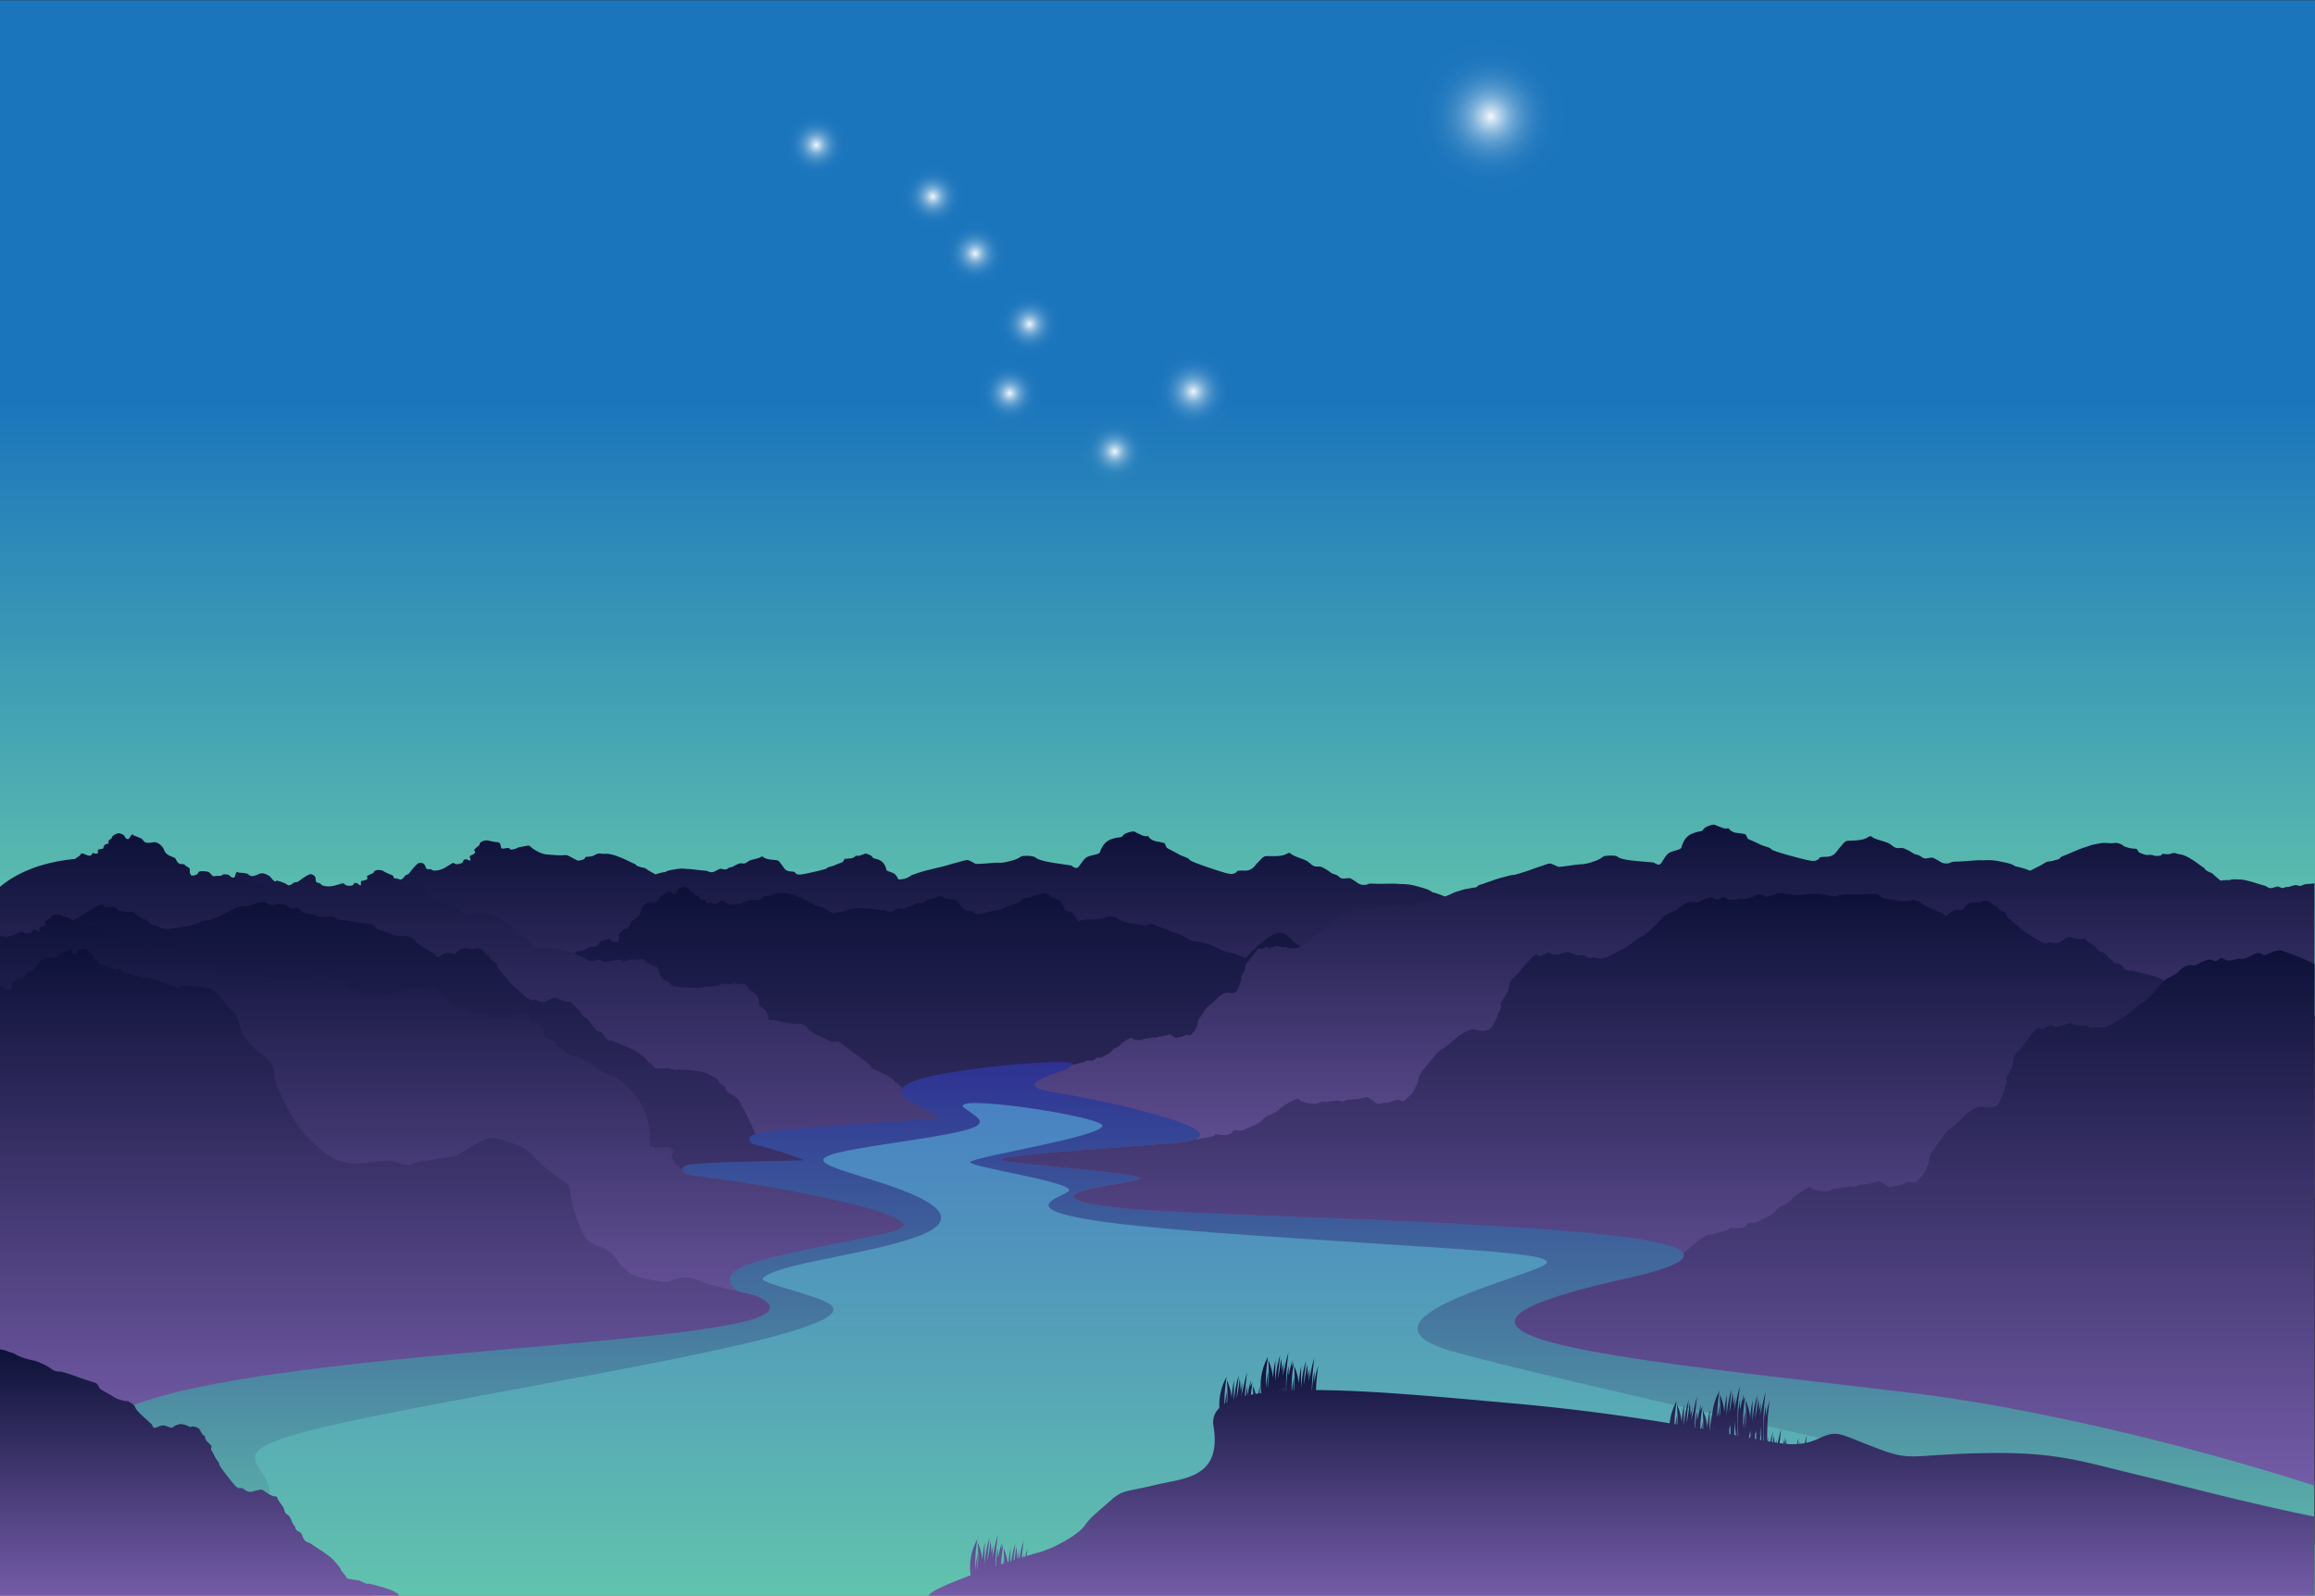<svg xmlns="http://www.w3.org/2000/svg" xmlns:xlink="http://www.w3.org/1999/xlink" viewBox="0 0 1920 1323.69"><rect x="0" y="0" width="1920" height="1323.69" fill="#333333" stroke="none"/><defs><style>.cls-1{fill:url(#linear-gradient);}.cls-10,.cls-11,.cls-12,.cls-13,.cls-14,.cls-2,.cls-3,.cls-4,.cls-5,.cls-6,.cls-7,.cls-8,.cls-9{fill-rule:evenodd;}.cls-2{fill:url(#New_Gradient_Swatch_copy_2);}.cls-3{fill:url(#New_Gradient_Swatch_copy_2-2);}.cls-4{fill:url(#New_Gradient_Swatch_copy_2-3);}.cls-5{fill:url(#New_Gradient_Swatch_copy_2-4);}.cls-6{fill:url(#New_Gradient_Swatch_copy_2-5);}.cls-7{fill:url(#linear-gradient-2);}.cls-8{fill:url(#New_Gradient_Swatch_4);}.cls-9{fill:url(#New_Gradient_Swatch_copy_2-6);}.cls-10{fill:url(#New_Gradient_Swatch_copy_2-7);}.cls-11{fill:url(#New_Gradient_Swatch_copy_2-8);}.cls-12{fill:url(#New_Gradient_Swatch_copy_2-9);}.cls-13{fill:url(#New_Gradient_Swatch_copy_2-10);}.cls-14{fill:url(#New_Gradient_Swatch_copy_2-11);}.cls-15{fill:url(#New_Gradient_Swatch_2);}.cls-16{fill:url(#New_Gradient_Swatch_2-2);}.cls-17{fill:url(#New_Gradient_Swatch_2-3);}.cls-18{fill:url(#New_Gradient_Swatch_2-4);}.cls-19{fill:url(#New_Gradient_Swatch_2-5);}.cls-20{fill:url(#New_Gradient_Swatch_2-6);}.cls-21{fill:url(#New_Gradient_Swatch_2-7);}.cls-22{fill:url(#New_Gradient_Swatch_2-8);}</style><linearGradient id="linear-gradient" x1="960" y1="780.45" x2="960" y2="331.89" gradientUnits="userSpaceOnUse"><stop offset="0" stop-color="#61c3ad"/><stop offset="1" stop-color="#1b75bc"/></linearGradient><linearGradient id="New_Gradient_Swatch_copy_2" x1="692.62" y1="1036.89" x2="692.62" y2="689.95" gradientUnits="userSpaceOnUse"><stop offset="0" stop-color="#745ca7"/><stop offset="1" stop-color="#0d1138"/></linearGradient><linearGradient id="New_Gradient_Swatch_copy_2-2" x1="817.84" y1="1272.87" x2="817.84" y2="735.82" xlink:href="#New_Gradient_Swatch_copy_2"/><linearGradient id="New_Gradient_Swatch_copy_2-3" x1="391.41" y1="1096.51" x2="391.41" y2="691.21" xlink:href="#New_Gradient_Swatch_copy_2"/><linearGradient id="New_Gradient_Swatch_copy_2-4" x1="351.48" y1="1243.53" x2="351.48" y2="748.49" xlink:href="#New_Gradient_Swatch_copy_2"/><linearGradient id="New_Gradient_Swatch_copy_2-5" x1="376.18" y1="1129.9" x2="376.18" y2="758.64" xlink:href="#New_Gradient_Swatch_copy_2"/><linearGradient id="linear-gradient-2" x1="995.99" y1="1323.69" x2="995.99" y2="881.08" gradientUnits="userSpaceOnUse"><stop offset="0" stop-color="#61c3ad"/><stop offset="1" stop-color="#2e3192"/></linearGradient><linearGradient id="New_Gradient_Swatch_4" x1="1021.75" y1="1323.69" x2="1021.75" y2="915.07" gradientUnits="userSpaceOnUse"><stop offset="0" stop-color="#61c3ad"/><stop offset="1" stop-color="#4981c2"/></linearGradient><linearGradient id="New_Gradient_Swatch_copy_2-6" x1="1378.42" y1="1015.47" x2="1378.42" y2="683.95" xlink:href="#New_Gradient_Swatch_copy_2"/><linearGradient id="New_Gradient_Swatch_copy_2-7" x1="1344.81" y1="1323.69" x2="1344.81" y2="1122.16" xlink:href="#New_Gradient_Swatch_copy_2"/><linearGradient id="New_Gradient_Swatch_copy_2-8" x1="319.06" y1="1192.52" x2="319.06" y2="786.94" xlink:href="#New_Gradient_Swatch_copy_2"/><linearGradient id="New_Gradient_Swatch_copy_2-9" x1="1313.72" y1="1142.99" x2="1313.72" y2="740.48" xlink:href="#New_Gradient_Swatch_copy_2"/><linearGradient id="New_Gradient_Swatch_copy_2-10" x1="1588.02" y1="1232.42" x2="1588.02" y2="788.11" xlink:href="#New_Gradient_Swatch_copy_2"/><linearGradient id="New_Gradient_Swatch_copy_2-11" x1="165.52" y1="1323.69" x2="165.52" y2="1119.33" xlink:href="#New_Gradient_Swatch_copy_2"/><radialGradient id="New_Gradient_Swatch_2" cx="677" cy="120.22" r="27.88" gradientUnits="userSpaceOnUse"><stop offset="0" stop-color="#fff" stop-opacity="0.95"/><stop offset="0.08" stop-color="#fff" stop-opacity="0.75"/><stop offset="0.16" stop-color="#fff" stop-opacity="0.58"/><stop offset="0.24" stop-color="#fff" stop-opacity="0.42"/><stop offset="0.33" stop-color="#fff" stop-opacity="0.29"/><stop offset="0.43" stop-color="#fff" stop-opacity="0.18"/><stop offset="0.53" stop-color="#fff" stop-opacity="0.1"/><stop offset="0.65" stop-color="#fff" stop-opacity="0.04"/><stop offset="0.78" stop-color="#fff" stop-opacity="0.01"/><stop offset="1" stop-color="#fff" stop-opacity="0"/></radialGradient><radialGradient id="New_Gradient_Swatch_2-2" cx="773.67" cy="163.06" r="27.88" xlink:href="#New_Gradient_Swatch_2"/><radialGradient id="New_Gradient_Swatch_2-3" cx="808.82" cy="210.3" r="27.88" xlink:href="#New_Gradient_Swatch_2"/><radialGradient id="New_Gradient_Swatch_2-4" cx="853.86" cy="268.87" r="27.88" xlink:href="#New_Gradient_Swatch_2"/><radialGradient id="New_Gradient_Swatch_2-5" cx="989.71" cy="324.87" r="35.07" xlink:href="#New_Gradient_Swatch_2"/><radialGradient id="New_Gradient_Swatch_2-6" cx="1236.36" cy="96.67" r="65.04" xlink:href="#New_Gradient_Swatch_2"/><radialGradient id="New_Gradient_Swatch_2-7" cx="924.48" cy="374.55" r="27.88" xlink:href="#New_Gradient_Swatch_2"/><radialGradient id="New_Gradient_Swatch_2-8" cx="837.38" cy="326.23" r="27.88" xlink:href="#New_Gradient_Swatch_2"/></defs><title>Artboard 1 copy 2</title><g id="sky"><rect class="cls-1" y="0.22" width="1920" height="842.78"/></g><g id="mountains"><path class="cls-2" d="M156.23,755.5c.62-1.44,2.15-2.67,2.73-3.52s0-1.35,1-2a2.49,2.49,0,0,1,2.34-.33,2.83,2.83,0,0,0,1.72.13c.81-.15,1.52.56,3-.07s1.58-1.23,1.52-1.65-.28-.76.75-1.08,2,0,2.55-.23,1.25-.29,1.09-1.4-.77-1.23-.44-2.06,3.6-1.83,3.76-2.24-.17-2.15.46-3.25a4.71,4.71,0,0,1,2.61-1.68c.5-.2-1.25-2,0-3.43s1.52-1.43,1.44-2.78,3.2-3.91,4.19-4.39,3.81,0,4.59.25,1.79,1.6,2.41,2,2.24.48,2.65-.21.77-2.74,1.44-3.81,1.42.22,2.57.24,5.76.3,7,1.16,2.21,2.3,5.48,1.34,3.11-1.37,4.27-1.69,2.83-.83,6.54,1.07,3.34,4.21,6.55,5.45,1.61.62,4.44,1.06,2.28-.36,4.33,1.85,3.73,2.47,5.32,1.86a3.72,3.72,0,0,1,3.56.58c.26.37,3.28.51,3.8,1.61s.59,2.42,1.1,3.18,1.2,1.82,2,1.71,4.68-1.64,4.45-3.65,6.58-3,8.19-2.86,3.82,2.75,5,2.26,5.2-2.34,8.07-2,4.32.13,5.47-.46a5.75,5.75,0,0,1,3.9-.57,8.7,8.7,0,0,0,4.26-.25c1-.41,3.11-1.29,3.88-1s1.36.94,2.33.6.89-1.13,1.56-1.45,2-1.29,3-.34,3.87,1.83,4.39,1.37,1.7-.9,2.05-.33,3.07.16,5.35.21,2.66-.42,4.2-1.49,2.72-2,2.4-2.84-.16-1.77.82-1.87a34,34,0,0,1,6.78.38c2.83.44,2.72,1.56,4.59.17s1.25-1.67,2.55-2.7,2.29-.69,3.23-2,6.37-8.39,8.42-8.56,3.43.32,4.43,1.88.54,3.67,3.28,3.42,2.4.9,4,1.12a17.16,17.16,0,0,0,8.25-1.76c3.13-1.51,7.27-4.64,8.06-4.53s2.06,1.22,3.65.95,3.31-.61,4.08-1.39.4-2.4,2.19-2.61,3.32,1.27,4.18,1-1.24-3.42,0-3.93a19.61,19.61,0,0,0,3.63-2c1.17-.81-.52-2.78-.52-2.78a20.06,20.06,0,0,1,3.41-3.12c2.07-1.49.63-2.27,2.36-3.43a7.18,7.18,0,0,1,4-1.36c1.75-.27,2.11.13,3.49.45a55.57,55.57,0,0,0,5.86.95,2.74,2.74,0,0,1,2.9,2.45c.44,1.76,0,3.1,2.37,2.88s4.07-.9,5-.09.54,1.3,3.72.58,1.7-1.23,6.93-2.11,5.7-1.27,6.8,0,7.83,6.06,13.44,6.48,7.29.67,10.92.73,4.83-.69,7.26.44c.51.23,3.36,1.76,7.57,4a15.79,15.79,0,0,0,5-1.18c.74-.33.81-.88,1.4-1.62s1.22-.29,3-.55a14.55,14.55,0,0,0,4-.89c1.22-.52.63-.74,2.92-1.44s2.88.18,6.05,0,4,.22,6.83.85,3.06,1,6.09,2.1,10.11,4.73,11.29,5.13a3.24,3.24,0,0,1,2,1.51c.33.55,2.8,1.07,3.65,1.44s3.43.44,4.32,1.29,8.08,4.8,8.08,4.8.77-.55,4.61-1.44,2.4-.15,4.1-1,3.25-1.14,8.27-2,7.82-.11,10.15-.11,9,1.07,13,1.33,2.81.78,4.91,1.22a6.24,6.24,0,0,0,4.61-.89c1.11-.59,2.47-1.25,3.36-1.7s2.66.22,3.8.37a3.41,3.41,0,0,0,3-.77c.92-.81,3.95-1.29,3.95-1.29a29.57,29.57,0,0,1,5.31-2.66c2.29-.74,2.36,0,4.32-.18s3-1.85,5.28-2.66,6.86-1.51,8.49-2.69,1.62.29,4.58,1.33,6.79,1,8.71,1.33,2.66,2.07,4.28,4,2.36,5,7.23,5.31,3,.89,4.43,1.77,2.21,1,5.17.59,19.82-4,20.56-5.09,3.84-1.29,6.16-2.33,6.79-2.67,6.92-2.8.57-1,1.07-1.83.61-.65,1.9-.83,1.77-.15,3.36-.29a6.38,6.38,0,0,0,4.11-1.84c.92-1.05.55-.09,2.31-.28s2-.53,4-1.16,1.09-.7,2.12-.7,4.87,1.27,5.72,2.86,1.88.7,6.09,2.66,5.17,6.53,5.46,7.83,3.84,1.73,6.35,3.14c1.61.9,2.75,3.22,3.69,4.89a16.94,16.94,0,0,0,9.56-2.53c1.92-1.14-.4-.49,3.8-1.83a113.62,113.62,0,0,1,12.08-3.62c6.46-1.54,13.61-3.23,16.18-4.07s8.17-2.25,9.45-2.62,5.06-1.53,6.28-1.39,5,2.18,6.3,3,15.84-1,19.64-.77,8.61-1.19,9.89-1.56a29.91,29.91,0,0,0,6.25-2.18c2.5-1.3,1.77-1.83,5.38-1.94a22.46,22.46,0,0,1,8,.82c1.51.61,1,1.56,7.34,3.28s22.87,3.62,23.39,4,2.66,2.37,4.63,1.85,4.82-7.56,8.82-9.26,9.41-1.78,10.07-3.67,2.85-8.62,9.5-10.87,8.06-.75,9.6-3,7.52-3.53,9.08-3.36.1.12,3.08,1.4,3.25,1.85,5.86,2.41,2.21-.94,3.42.8a9.65,9.65,0,0,0,5.89,3.45c2.36.48,3.09.51,5,1s2.11.23,2.72,1.56,1.14,2.71,1.31,2.92,6.62,3.42,9.95,5.36,8,2.72,8.89,4.51,25.72,9.89,30.09,11,5.5,1.05,7.87,0-.42-2.29,7-1.94,9-4.19,11.76-6.8,4.16-5.16,7.1-5.29,8.71.5,13.32-.57,4.85-3.29,7.1-1.25,9,3.85,12.33,5.45,4.59,4.27,7.5,4.87,3.14-.5,6.47,1a44.8,44.8,0,0,1,7.56,4.87s4.47,1.22,5.73,2.59a5.17,5.17,0,0,0,4.37,1.66c1.74,0,4.52-.74,5.78.07s3.2,2,4.77,3.11a9.47,9.47,0,0,0,6.79,2.09c3.24-.32,1.49-1.3,7.59-1s16.26-.24,19.76.14,7.83-.21,15.25,1.84,9.71,2.69,12.11,4.3.36.26,6,2.23,6.7,2.92,6.7,2.92,11.48-4.76,12.95-5.89,5.37-.82,6.71-1.23,5.14-.79,5.73-1.56a4.9,4.9,0,0,1,3.19-2c1.84-.42,13.1-4.75,17.83-5.86s5.18-1.68,9.51-2.16,5.66-.9,10.41-.15,5.78-.49,9.11.94,2.4,1.67,4.15,2.64a22,22,0,0,0,5.85,2c2.68.69,3.7.12,4.46,1.33s.79,2.05,1.84,2.67a23.77,23.77,0,0,0,7.46,2.61l-28.21,258c-35.17,14-62.33,28-87.27,40.9L751.13,989.65c-98,32.45-88-13.42-144.53-32.25-24.48-8.16-42.33-18.47-60.6-30.29-12.72,6.05-27.47,12.36-44.63,18.88-129.63,49.28-235,97.34-294.89,79S.48,814.8,156.23,755.5Z"/><path class="cls-3" d="M1636.12,801.74c-9.07-1.9-21.47-5.34-30.52-6.83-13.43-2.21-19.19-.89-21.11-4s-2.81-6.2-6.5-7.23-15.35-9.15-23.33-6.94-11.66,5.46-18.6,6.64-8.12,4.13-14,9.6-10.63,6.79-19.19,8.86-16.83,0-23.33,9.45c-5.56,8.08-12.41,12.28-19.45,16.83a26,26,0,0,0-4.35-2.37c-.72-.26-1.15.35-1.21,1s-1.21.95-2.65,1.18-1.87.43-3.46-.37-3.63-1.44-3.69-2-1-.6-1.56-.46-2.25-1.44-2.62-2.45-1.64-.78-2.22-.78-.78.58-1.58.49-1-.72-1.44-1.21-2.19-.58-3.05-.64a6.77,6.77,0,0,1-3.08-1.27,4.5,4.5,0,0,0-2.94-.92c-1,0-2.1-.32-4-1.53s-5.33-1.25-6.35-1.32-1.71-2.62-2.78-3.3-6.21-2.26-6.72-.76-3.76,1.27-4.36,1.07-.73-1.18-.83-1.89.3-1.66.3-2.61-2.07-2.07-2.13-2.42a2.9,2.9,0,0,0-2.3-1.61c-1.33-.11-2.42-.86-3.11-3.11s-.58-1.5-2.42-2.77-.92-.29-2.76-2.25-.81-3.46-2.77-6-3.31-2.79-4.23-3a27.27,27.27,0,0,1-3.57-.26c-2.62-.43-2.79-1.76-3.4-2.79s-3.74-2.79-4.55-3.2-.89-1.55-1.73-1-1.79,1.84-2.3,2.19-1.64-.23-1.93-.75-.55-1.82-1-2.25-2.27-1.73-3.14-1.73-4,.69-4.44,1.67-.6.92-2,1.47-.75,2.43-1.17,2.4a3.68,3.68,0,0,0-2.4.3c-.82.56-1.18,1.9-1.43,2.13s-2.88-.17-3.4.3-.13.76-.39,1.6-.78.63-1.24.62-1-.58-1.87-.71-.79.19-.89.5-.4.69-1.63.65-1.48-.78-2.1-.95a2.21,2.21,0,0,1-1.17-.68,2,2,0,0,0-1.76-.56c-.91.12-.66.66-1.35,1.07a15.52,15.52,0,0,0-3.11,1.55,117.29,117.29,0,0,0-19.94-.06c-4.22-7.85-10.76-19.05-16.53-20.81-8.27-2.51-25.84-6.5-33.51-3s-28.2,5.61-34,6.2-4.72.44-10.92,8-24.06,24.21-31.74,24.8-15.5-2.36-21.85-.15-12.7,5.61-20.08,6.35-28.79-6.64-31.81-10-6.5-11.59-24.8-13.36-14.76-23.33-36.32-5.91a135,135,0,0,0-15.4,14.54c-1-.55-2.09-1.1-3.18-1.62-3.4-1.18-2.81-.74-4.87-1.77s-4-.89-6.94-1.77a30.09,30.09,0,0,1-5-1.92q-3.1-1.33-4.87-2.21a25.82,25.82,0,0,0-6.94-2.8c-5-1.48-6.94-1.77-10-1.92a11.18,11.18,0,0,1-6.35-2.36c-1.18-.89.29-.3-2.36-1.48a75.34,75.34,0,0,0-7.68-3.25c-4.13-1.48-8.71-3.1-10.33-3.84s-5.2-2.07-6-2.4a19.08,19.08,0,0,0-4-1.37,18,18,0,0,0-4.35,1.51c-.89.44-10.33-1.81-12.84-1.92a21.56,21.56,0,0,1-6.39-1.73,19.76,19.76,0,0,1-3.95-1.88c-1.55-1-1-1.33-3.39-1.66a14.83,14.83,0,0,0-5.31,0c-1,.29-.74,1-5.06,1.62s-15.28.74-15.65.92-1.92,1.37-3.17.89-2.62-5.31-5.13-6.72-6.05-1.84-6.35-3.14-1.25-5.87-5.46-7.82-5.24-1.07-6.09-2.66-4.69-2.86-5.72-2.86-.07.07-2.12.7-2.27,1-4,1.16-1.38-.78-2.31.28a6.37,6.37,0,0,1-4.11,1.85c-1.59.15-2.07.11-3.36.29s-1.4,0-1.9.83-.94,1.7-1.07,1.83-4.59,1.77-6.92,2.81-5.42,1.22-6.16,2.32S815.91,757.58,813,758s-3.69.29-5.17-.59.44-1.48-4.43-1.77-5.61-3.4-7.23-5.31-2.36-3.69-4.28-4-5.76-.29-8.71-1.33-3-2.51-4.58-1.33-6.2,1.88-8.49,2.69-3.32,2.47-5.28,2.66-2-.55-4.32.18a29.62,29.62,0,0,0-5.32,2.66s-3,.48-3.95,1.29a3.41,3.41,0,0,1-3,.78c-1.14-.15-2.92-.81-3.8-.37s-2.25,1.11-3.36,1.7a6.25,6.25,0,0,1-4.61.89c-2.1-.44-.89-1-4.91-1.22s-10.67-1.33-13-1.33-5.13-.7-10.15.11-6.57,1.07-8.27,2-.26.15-4.1,1-4.61,1.44-4.61,1.44-7.2-3.95-8.08-4.8-3.47-.92-4.32-1.29-3.32-.89-3.65-1.44a3.23,3.23,0,0,0-2-1.51c-1.18-.41-8.27-4.06-11.29-5.13s-3.28-1.48-6.09-2.1-3.65-1-6.83-.85-3.76-.74-6.05,0-1.7.92-2.92,1.44a14.58,14.58,0,0,1-4,.89c-1.81.26-2.44-.18-3,.55s-.66,1.29-1.4,1.62a15.51,15.51,0,0,1-5.24,1.18c-2,0-2-.52-4.61,0s-2.77.59-4.13,1.33a7.54,7.54,0,0,0-2.07,1.29c-.29.2-.51.38-.7.53-3.25.08-6.55.23-10,.52-1.18-1-3.1-1.48-4-2s-.57-1.22-1.73-1.37a2.5,2.5,0,0,0-2.25.72,2.83,2.83,0,0,1-1.49.87c-.79.22-1.13,1.16-2.7,1.22s-2-.42-2.08-.83-.07-.81-1.14-.64-1.81.89-2.4.9-1.26.28-1.59-.79.17-1.44-.5-2-4-.09-4.35-.39-.78-2-1.83-2.73a4.72,4.72,0,0,0-3.08-.39c-.53,0,.24-2.38-1.5-3.08s-2-.63-2.51-1.88-4.58-2.14-5.68-2.14-3.43,1.66-4,2.21-.92,2.21-1.29,2.88-1.81,1.4-2.47,1-1.88-2.14-3-2.81-1.18.81-2.21,1.33-5.06,2.77-5.83,4.1-1,3-4.36,3.58-3.4.11-4.58.33-2.92.48-5.43,3.8-1.18,5.24-3.54,7.75-1.18,1.25-3.54,2.88-2.21.66-3.1,3.54-2.29,3.84-4,4a3.72,3.72,0,0,0-3,2.07c-.07.44-2.73,1.88-2.73,3.1s.52,2.44.39,3.34-.29,2.16-1.07,2.42-4.93.55-5.59-1.37-7.25.11-8.62,1-2.25,4.13-3.56,4.23-5.7.15-8.14,1.7-3.84,2-5.13,2a5.76,5.76,0,0,0-3.76,1.18,8.67,8.67,0,0,1-3.95,1.62c-1.11.07-3.36.18-3.91.81s-.81,1.44-1.85,1.55-1.29-.63-2-.63-2.36-.29-2.84,1-2.69,3.32-3.36,3.14-1.92-.07-2,.59-2.7,1.48-4.73,2.51-2.58.77-4.43.48-3.32-.63-3.39-1.51-.63-1.66-1.55-1.33a33.83,33.83,0,0,0-5.94,3.28c-2.36,1.62-1.77,2.58-4.06,2.14s-1.85-1-3.47-1.33-2.36.37-3.76-.37-9.37-4.8-11.29-4.06-3,1.77-3.17,3.62,1.11,3.54-1.48,4.5-1.77,1.85-3.1,2.73a17.12,17.12,0,0,1-8.19,2c-3.47,0-8.56-1-9.23-.59s-1.33,2-2.88,2.44-3.25.89-4.28.52-1.4-2-3.1-1.4-2.44,2.58-3.32,2.73-.37-3.62-1.7-3.54a19.6,19.6,0,0,1-4.13-.22c-1.4-.22-.74-2.73-.74-2.73a20,20,0,0,0-4.43-1.33c-2.51-.44-1.55-1.77-3.62-2.07a7.18,7.18,0,0,0-4.21.52c-1.7.52-1.85,1-3,1.92a55.65,55.65,0,0,1-4.87,3.39,2.74,2.74,0,0,0-1.55,3.47c.37,1.77,1.33,2.8-.88,3.62s-4.06,1-4.5,2.07.07,1.4-3.1,2.14-2.07-.37-7.16,1.11-5.68,1.33-6.13,3a23.72,23.72,0,0,1-3,5.45c-21.68-17.12-37.39-29.16-38-29.36-2-.64-8.56-2.14-20.21-4s-12,.76-15.08,1.25-8.7,2.65-11.07,3-2.88-.78-2.88-.78-6.48,5.05-9.83,5.35-4.07-1.16-5.29-1.16-2.7,1.72-5.68,2.83-3.91.16-10.31.72a20.21,20.21,0,0,1-10.24-1.36,13,13,0,0,0-6-.55,22.22,22.22,0,0,1-10.1-1c-4.11-1.27-13-1.41-15.75-.95s-1.5.65-1.84,1.83-1.8,2.23-3.81,4.26a24.47,24.47,0,0,1-7,4.38c-1.2.44-2.5.26-4.76.68s-3.9,2.36-6.09,2.63-1.55.71-3,1.19a19.15,19.15,0,0,0-4.73,1.81c-1.72,1.06-.45,1-1.55,1.73s-4.47.39-4.78.57-3.36,1.37-5.13,2.3-6.44,1.79-9.29,2.6-2.55,2.59-3.18,3.43-3,6-3.75,6.22-1.73.15-4.3.86-.67.84-1.57,1.14-10.09,1.52-10.77,2.17a11.23,11.23,0,0,1-2.81,2.62c-1.55.88-5.45-1.3-7.94-1.82s-5.78-3.42-8-4.85-3.34-3.41-4.83-5.21-4.75-3.43-9.53-5.61-13.48-6.67-16.67-6.68S26.94,819.57,21.76,818a33.42,33.42,0,0,0-12.42-.91c-2.69.16-3.7.84-6.92,3.42a16.15,16.15,0,0,1-2.86,1.93v450.39c38.21-6.31,86.52-14.66,149.73-25.16,212.66-35.33,187.76-75.82,228.66-96,17.61-8.69,35.44-44.65,49.75-84.08,115.2-8.93,208.71-15.41,249-52.58,9.75-9,19.6-26.7,27.5-48.84a235.87,235.87,0,0,0,50.14,23.69c60.23,20.08,44.88,70.86,165.34,24.8A263,263,0,0,0,1002.79,963c-2.67,25.94-4.6,46.12-4.6,50.44,0,14.17-43.7,54.33,50.78,81.49s251.56,72,400.36,55.51c63.22-7,130.91-16.61,186.78-27.48Z"/><path class="cls-4" d="M62.53,712.53c1-1.23,2.78-2,3.56-2.67s.35-1.3,1.46-1.66a2.49,2.49,0,0,1,2.34.31,2.84,2.84,0,0,0,1.62.59c.82.08,1.32.94,2.87.72s1.85-.77,1.9-1.19-.07-.81,1-.84,1.94.55,2.52.46,1.28,0,1.42-1.07-.42-1.39.12-2.1,4-.81,4.21-1.16.4-2.12,1.31-3a4.72,4.72,0,0,1,3-.93c.53-.06-.66-2.3.92-3.3s1.85-1,2.13-2.3,4.12-2.93,5.21-3.12,3.67,1,4.35,1.46,1.31,2,1.79,2.6,2,1.06,2.6.5,1.47-2.44,2.4-3.29,1.31.59,2.42.91,5.47,1.82,6.47,3,1.52,2.8,4.93,2.74,3.36-.5,4.56-.49,3-.05,6,2.77,2.1,4.94,4.87,7,1.39,1,4,2.2,2.3.26,3.68,2.93,2.94,3.37,4.63,3.21a3.72,3.72,0,0,1,3.28,1.5c.15.42,3,1.36,3.24,2.56s-.07,2.49.22,3.35.68,2.07,1.49,2.19S164,726,164.33,724s7.15-1.19,8.65-.58,3,3.66,4.26,3.52,5.64-.88,8.31.21,4.13,1.27,5.4,1a5.77,5.77,0,0,1,3.91.49,8.69,8.69,0,0,0,4.18.89c1.1-.13,3.34-.42,4,.1s1.06,1.27,2.09,1.2,1.16-.85,1.88-1,2.27-.71,3,.47,3.25,2.79,3.87,2.48,1.88-.42,2.07.22,2.92,1,5.1,1.62,2.68.3,4.44-.32,3.16-1.21,3.07-2.1.32-1.75,1.29-1.58a33.9,33.9,0,0,1,6.44,2.17c2.61,1.17,2.2,2.22,4.38,1.38s1.64-1.27,3.17-1.93,2.39-.06,3.64-1,8.36-6.4,10.38-6,3.22,1.21,3.77,3-.45,3.69,2.26,4.17,2.07,1.5,3.54,2.13a17.12,17.12,0,0,0,8.42.49c3.41-.62,8.24-2.55,9-2.23s1.66,1.72,3.27,1.88,3.35.29,4.31-.26,1-2.21,2.8-1.94,2.86,2.11,3.76,2.09-.29-3.63,1-3.79a19.74,19.74,0,0,0,4-1c1.34-.47.24-2.82.24-2.82a20,20,0,0,1,4.12-2.1c2.39-.88,1.21-2,3.19-2.68a7.19,7.19,0,0,1,4.23-.25c1.76.2,2,.69,3.25,1.36a55.72,55.72,0,0,0,5.4,2.47,2.74,2.74,0,0,1,2.15,3.14c0,1.81-.8,3,1.52,3.4s4.17.22,4.8,1.23.18,1.39,3.43,1.55,2-.73,7.24-.19,5.83.29,6.56,1.81,5.94,7.92,11.24,9.81,6.85,2.58,10.33,3.6,4.84.62,6.88,2.35c.42.36,2.77,2.58,6.23,5.9a15.85,15.85,0,0,0,5.14.19c.8-.12,1-.64,1.78-1.19s1.25,0,3.06.27a14.52,14.52,0,0,0,4.08.2c1.31-.18.8-.55,3.19-.62s2.73.94,5.83,1.64,3.82,1.28,6.36,2.63,2.68,1.81,5.31,3.64,8.5,7.24,9.53,7.94a3.23,3.23,0,0,1,1.49,2c.17.62,2.42,1.78,3.14,2.36s3.19,1.34,3.82,2.39,6.52,6.77,6.52,6.77.89-.33,4.83-.16,2.35.49,4.22.09,3.43-.24,8.49.31,7.57,2,9.82,2.59,8.36,3.41,12.17,4.73,2.5,1.49,4.41,2.48a6.25,6.25,0,0,0,4.68.37c1.22-.28,2.72-.55,3.69-.75s2.5.92,3.57,1.36a3.41,3.41,0,0,0,3.09,0c1.1-.54,4.15-.2,4.15-.2a29.62,29.62,0,0,1,5.83-1.15c2.4-.11,2.28.63,4.21,1s3.37-1,5.79-1.16,7,.36,8.9-.35,1.49.72,4.06,2.49,6.27,2.8,8,3.59,2,2.7,3.07,5,.95,5.47,5.56,7,2.61,1.64,3.8,2.88,1.86,1.58,4.83,1.94,20.17,1.41,21.17.54,4-.23,6.56-.61,7.26-.78,7.42-.87.81-.81,1.52-1.48.76-.46,2.05-.3,1.75.33,3.32.61a6.36,6.36,0,0,0,4.46-.69c1.17-.77.56.06,2.3.35s2,0,4.19-.05,1.23-.39,2.23-.11,4.36,2.52,4.76,4.27,1.63,1.17,5.17,4.18,3.25,7.67,3.19,9,3.24,2.69,5.29,4.71,2.08,7,3.17,7.84,2.89.07,3.3,0,11,2.76,15.33,3.26,4.23-.22,5.31-.23a14.79,14.79,0,0,1,5.11,1.45c2.19.95,1.61,1.09,2.83,2.5a19.6,19.6,0,0,0,3.31,2.86,21.54,21.54,0,0,0,5.7,3.37c2.39.77,10.9,5.45,11.87,5.26a18,18,0,0,1,4.6-.3,19.27,19.27,0,0,1,3.52,2.38c.69.54,3.8,2.77,5.16,3.91s5.35,3.92,8.95,6.44a74.74,74.74,0,0,1,6.54,5.17c2.25,1.84,1,.88,1.89,2a11.17,11.17,0,0,0,5.49,4,36.21,36.21,0,0,1,9.17,4.51,25.78,25.78,0,0,1,5.95,4.55q1.48,1.32,4.11,3.43a29.92,29.92,0,0,0,4.33,3.18l.52.32c-1.21,1.64-.64,3.33,2.21,5,27.16,16.24,36.61,18.9,25.39,21.26s-178.92,9.45-151.17,16.53S683,964,670,965.17s-142.9,1.18-87.39,8.27,229.71,36,149.4,53.15-157.07,27.16-108.65,46.65c13.83,5.57,17.71,10.35,13.91,14.58a355.39,355.39,0,0,1-41.15,6.56C467.72,1106.85,496,1062,443.23,1026.62c-21.44-14.36-35.92-29-50.41-45.27-13.87,2.46-29.77,4.64-48,6.37-138.06,13.14-252.35,31.55-305.28-2-12.54-8-27.15-26.58-39.95-50.58V736C14.36,723.62,34.87,715.18,62.53,712.53Z"/><path class="cls-5" d="M255.67,758.32c.34,0,.74.09,1.18.15l.36,0a12.05,12.05,0,0,1,4.33.91,44.69,44.69,0,0,1,4.84,1.34c2,0,5.42-.38,7.48-.49a6.43,6.43,0,0,1,3.81.75,5.55,5.55,0,0,1,2.29,2.12,65.82,65.82,0,0,1,7.7.8l1.78.29a5,5,0,0,1,2.27.36l1.49.23c.32,0,.71,0,1.16,0l.22.19c1.73.26,3.17.46,4,.52,1.78.13,5.56.69,6.43.79a19.15,19.15,0,0,1,4.18.74,18,18,0,0,1,3.09,3.42c.56.81,9.93,3.39,12.18,4.5a21.6,21.6,0,0,0,6.43,1.56,19.75,19.75,0,0,0,4.37.25c1.86-.16,1.55-.67,3.78.18a14.83,14.83,0,0,1,4.68,2.53c.76.76.18,1.2,3.65,3.86s13,8,13.27,8.35,1,2.12,2.36,2.3,4.86-3.4,7.73-3.42,6.19,1.3,7.07.31,3.93-4.54,8.56-4.23,5.11,1.59,6.62.6,5.49-.25,6.39.25,0,.1,1.52,1.64,1.52,2,3,3,1.59,0,1.89,1.35a6.36,6.36,0,0,0,2.72,3.6c1.32.89,1.76,1.09,2.8,1.88s1.23.68,1.27,1.64,0,1.94.06,2.12,3.17,3.76,4.71,5.79,4.17,3.68,4.28,5,13.19,12.56,15.56,14.36,3.09,2,4.81,2,.32-1.51,4.73.58,6.55-.27,8.9-1.17,3.85-2.1,5.67-1.43,5.19,2.51,8.27,3,3.8-.78,4.65,1,4.53,4.64,6.14,6.45,1.72,3.77,3.35,4.87,2,.49,3.69,2.24a29.55,29.55,0,0,1,3.38,4.89s2.42,1.88,2.84,3a3.41,3.41,0,0,0,2.25,2.12c1.07.42,2.95.69,3.51,1.51s1.44,2.05,2.13,3.11a6.25,6.25,0,0,0,3.62,3c2.06.63,1.24-.41,4.89,1.3s10,4,12,5.09,4.83,1.86,8.84,5,5.24,4.1,6.3,5.7.16.25,3.09,2.88,3.35,3.48,3.35,3.48,8.21,0,9.39-.31,3.49.86,4.41.95,3.34.82,3.89.5a3.24,3.24,0,0,1,2.44-.38c1.23.21,9.2.42,12.37.94s3.59.29,6.35,1.09,3.68.89,6.39,2.55,3.65,1.17,5.32,2.88,1,1.63,1.86,2.67a14.51,14.51,0,0,0,3.07,2.7c1.46,1.1,2.22,1,2.39,1.94s0,1.45.45,2.1a15.52,15.52,0,0,0,4,3.56c1.78,1,2,.49,4,2.25s2.14,1.85,3,3.16a7.54,7.54,0,0,1,1.19,2.13c1.09,2.24.19,1.79,1.92,3.63s10.91,22.84,10.91,22.84,2,.26,5.41.75c-8,1.43-10.66,2.9-4.89,4.38C655.21,954,683,964,670,965.17s-142.9,1.18-87.39,8.27c26.67,3.4,80.74,11.86,120.82,21.61-29.29,15-73.45,29.31-75.46,36.51-1.75,6.28.53,12.35,1.54,17.43-14,4.27-22.15,8.65-21.14,13.59-9.74.3-23.64-.38-43.36-2.27-92.15-8.87-125.68,10.44-188.13-1a105,105,0,0,0-27.34-1.43,549.51,549.51,0,0,1-25,70.32C161.43,1144.9,13,1170.18,101.91,1228.54c6.93,4.55,15.67,9.59,25.89,15-32.17-.3-73.2-1.45-128.24-2.84V796l.64-.29a33.42,33.42,0,0,1,12.16-2.65c2.69-.22,3.79.31,7.34,2.41s4.27,1.73,7.71,2.39,11.36-9.34,14.77-13.22,1.12-2.57,1.62-4.23,7.3-5.72,9.44-8.64,3.18-6.82,6.43-8.18a80.32,80.32,0,0,0,11.2-6.15c3.79-2.42,9.72-6.11,12.57-6.67s1.93.15,2.88,1.25,5.68.39,7.77.21,1.4.59,3.19,2.19,7.91,2.12,10.05,2,3,0,4.12,1,6,5,7.44,5.07,4,1.26,4.4,2.13a4.85,4.85,0,0,0,4.07,2.74c2.6.3,4.53,1.75,6.88,2.88s10.2,0,17.16-1.15A56.89,56.89,0,0,0,166,765c5-2,5.88-.62,11.23-2.83s14.49-6.85,17.57-8.64,9-1.45,12-2.13,5.78-2.46,8.65-2.76,3.69-.13,4.59.12,2.13,1,4,1.71,4.21-.15,5.9-.25a37.31,37.31,0,0,1,7.33.27c1.28.37,2.49,2.38,4.24,3.17s3.51-.63,4.62-.62,2.67,1.55,3.86,3C251,757.29,253.44,758,255.67,758.32Z"/><path class="cls-6" d="M395.24,841.25c1.47-.55,3.42-.29,4.43-.47s1-.94,2.1-.67a2.5,2.5,0,0,1,1.85,1.46,2.82,2.82,0,0,0,1.09,1.34c.66.48.65,1.48,2.08,2.08a10.46,10.46,0,0,1,2,.19,1,1,0,0,0,.25-.23c.26-.33.35-.73,1.3-.2a5,5,0,0,1,1.25,1.12h0a4.62,4.62,0,0,1,1.87.85,1.36,1.36,0,0,0,.55-.46c.69-.89.35-1.41,1.19-1.74s3.81,1.33,4.21,1.17,1.43-1.61,2.67-1.92a4.72,4.72,0,0,1,3,.72c.49.22.61-2.31,2.48-2.36s2.09.11,3-.88,5-.4,6.07,0,2.63,2.76,3,3.49.09,2.4.2,3.15,1.2,1.95,2,1.77,2.52-1.34,3.75-1.59.82,1.17,1.61,2,3.76,4.37,4,5.89-.13,3.18,2.82,4.88,3.14,1.3,4.17,1.92,2.41,1.39,3.56,4.89c2.62,1.49,3.5,2.21,5.59,3.55,2.45,1.57,1.08.76,2.11,1.82a11.19,11.19,0,0,0,5.91,3.3c3,.62,4.89,1.2,9.63,3.43a25.83,25.83,0,0,1,6.43,3.83q1.62,1.14,4.48,2.93a30.13,30.13,0,0,0,4.67,2.66c2.78,1.33,4.7,1.47,6.59,2.81s1.37.81,4.54,2.49C533,909,541,929.22,538.61,951.39a6,6,0,0,1,2.06-.14c1.65.23,2.08,1.18,3.65,1s10.46-1.2,12,.17,2.14,2.7,1.7,4.5-2.28,2.93-.2,4.73,1,2.35,1.94,3.65a17.12,17.12,0,0,0,7,4.74c.77.29,1.66.56,2.55.81a20.57,20.57,0,0,0,5.41,1.44,2.08,2.08,0,0,1,.88.44c.05.07,2.69.34,7.34.77,55.87,7.16,229.2,36,149.05,53.1-80.31,17.12-157.07,27.16-108.65,46.65,74.16,29.85-134,37.39-314.75,56.66-34.17-20.41-59.55-40.9-72-63.49a107.28,107.28,0,0,0-27-19.77c-23-11.8-39-24.7-55.28-39.17-13.5,4-29,8-47,11.86-38,8.12-74.17,16.43-107.72,23.59V775.52c.59.39.77.89,1.68,1.17a17.15,17.15,0,0,0,8.42-.48c3.32-1,7.89-3.48,8.65-3.25s1.85,1.52,3.46,1.49,3.37-.1,4.25-.75.76-2.32,2.56-2.25,3.08,1.76,4,1.65-.7-3.57.59-3.88A19.63,19.63,0,0,0,37,767.8C38.32,767.18,37,765,37,765a20,20,0,0,1,3.85-2.56c2.27-1.15,1-2.14,2.86-3a7.18,7.18,0,0,1,4.17-.73c1.78,0,2.07.45,3.38,1a55.2,55.2,0,0,0,5.65,1.83,2.74,2.74,0,0,1,2.49,2.87c.16,1.8-.45,3.07,1.9,3.2s4.16-.26,4.91.67.34,1.36,3.59,1.14,1.87-1,7.17-1,5.82-.38,6.72,1,6.82,7.18,12.29,8.45,7.1,1.78,10.68,2.38,4.88.06,7.1,1.54c.46.31,3.05,2.25,6.87,5.14a15.83,15.83,0,0,0,5.13-.4c.78-.22.94-.75,1.63-1.39s1.25-.11,3.08-.09a14.55,14.55,0,0,0,4.07-.27c1.28-.32.73-.63,3.1-1s2.82.62,6,1,3.94.83,6.62,1.88,2.87,1.49,5.7,3,9.27,6.21,10.38,6.79a3.23,3.23,0,0,1,1.7,1.79c.24.6,2.61,1.48,3.39,2s3.33,1,4.07,1.93,7.26,6,7.26,6,.85-.43,4.78-.72,2.39.22,4.21-.4,3.38-.64,8.47-.67,7.75,1.08,10,1.44,8.7,2.43,12.64,3.29,2.65,1.19,4.67,2a6.26,6.26,0,0,0,4.69-.17c1.18-.41,2.64-.86,3.58-1.17s2.59.63,3.7.94a3.42,3.42,0,0,0,3.07-.31c1-.66,4.1-.68,4.1-.68a29.61,29.61,0,0,1,5.66-1.82c2.37-.38,2.33.36,4.3.47s3.24-1.37,5.62-1.82,7-.45,8.8-1.37,1.56.54,4.32,2,6.55,2.06,8.41,2.64,2.31,2.45,3.62,4.59,1.57,5.32,6.34,6.35,2.78,1.33,4.11,2.43,2,1.36,5,1.37,20.19-.92,21.09-1.9,4-.69,6.45-1.36,7.12-1.61,7.26-1.72.72-.9,1.34-1.64.7-.55,2-.53,1.77.12,3.36.22a6.38,6.38,0,0,0,4.35-1.2c1.07-.9.56,0,2.32.08s2-.23,4.15-.54,1.18-.53,2.2-.37,4.62,2,5.22,3.7,1.75,1,5.61,3.56c3.28,2.19,4,5.88,4.14,7.75A151.56,151.56,0,0,1,395.24,841.25Z"/><path class="cls-7" d="M666.8,962.54l-.47-.22c-3.32-1.52-6.82-2.81-10.26-4-9.58-3.34-19.49-6.18-29.31-8.69-2.21-.56-5.24-1.57-5.23-4.37,0-2.15,1.82-3.26,3.59-3.91a35.39,35.39,0,0,1,5.35-1.37c5.8-1.13,11.87-1.82,17.74-2.47,17.67-1.93,35.52-3.2,53.26-4.44,16.7-1.16,33.4-2.21,50.11-3.32,5.92-.39,11.84-.79,17.75-1.27,1.91-.15,3.83-.31,5.74-.51,1-.1,2-.19,3-.39l.87-.19c-2.07-1.44-5.34-3.28-6.29-3.83-7-4-13.94-7.9-20.84-12-2.17-1.3-4.26-3.22-4.21-6,.07-3.89,4.46-6.23,7.55-7.59a91.88,91.88,0,0,1,15.8-4.83c7.2-1.67,14.53-3,21.83-4.15,8.29-1.32,16.62-2.44,25-3.42,15.77-1.86,31.76-3.34,47.62-4.11,5.28-.25,10.7-.47,16-.3a35.89,35.89,0,0,1,4.86.4c1.81.31,3.73,1.06,4,3.18s-1.32,3.22-2.93,3.92c-2.85,1.24-5.76,2.36-8.66,3.46-4,1.54-8.19,3-12.14,4.85a28.27,28.27,0,0,0-5.18,2.93,19.43,19.43,0,0,0,3.47,1.43,86.21,86.21,0,0,0,12.35,2.59c8.17,1.26,16.34,2.81,24.44,4.43q15.86,3.17,31.62,6.89c7.84,1.86,15.66,3.82,23.42,6,6.84,1.89,13.68,3.92,20.38,6.27a89,89,0,0,1,14.58,6.26c2.85,1.64,6.81,4.36,6.48,8.13-.35,4-5,5.72-8.29,6.65a64.12,64.12,0,0,1-8.33,1.69c-3.91.57-7.87,1-11.81,1.25-30.79,2.33-61.62,4.49-92.39,7.12-10.35.88-20.75,1.79-31.06,3l-1.62.2c4.13.48,8.26.92,12.39,1.35,10.46,1.09,20.93,2.1,31.4,3.16,13.27,1.34,26.6,2.67,39.81,4.44,4.41.59,8.94,1.22,13.29,2.15,2.49.53,7.26,1.37,7.16,4.76a3.47,3.47,0,0,1-2.21,3A23.08,23.08,0,0,1,942,982c-2.17.49-4.37.91-6.56,1.31-5.75,1.05-11.51,2-17.26,3.07s-11.48,2.15-17.07,3.66a47.38,47.38,0,0,0-7.25,2.52,46.67,46.67,0,0,0,7.28,2.28c3.45.81,7,1.45,10.46,2,5,.81,10,1.48,15,2.09s10.12,1,15.18,1.43c6.87.53,13.74,1,20.62,1.35,18.1,1,36.22,1.82,54.32,2.58,46.45,1.93,92.91,3.57,139.36,5.6,29.36,1.29,58.73,2.7,88.07,4.48,25.67,1.55,51.38,3.34,77,5.9,10.31,1,20.62,2.2,30.88,3.65,8,1.14,16.12,2.44,24,4.22,5.25,1.18,11.17,2.69,16,5,3.17,1.5,7.08,3.94,7.33,7.84.4,6-8.49,9.94-13,11.8a144.89,144.89,0,0,1-15.51,5.21c-7.4,2.11-14.91,3.91-22.41,5.58-13.89,3.09-27.78,6.39-41.49,10.23a279.29,279.29,0,0,0-28.23,9.22c-5.09,2-11.24,4.72-15.6,8.1-1.43,1.1-4,3.33-3.86,5.38.14,2.41,3.88,4.83,5.69,5.89,5.53,3.22,12.68,5.52,18.81,7.31,9.89,2.89,20.09,5.11,30.2,7.1,13.27,2.62,26.63,4.84,40,6.9,34.48,5.31,69.18,9.62,103.82,13.81,42.18,5.1,84.39,9.94,126.58,15,36.76,4.38,73.47,10.76,109.75,18.09,40.56,8.19,80.9,17.71,120.89,28.3q52.61,13.93,104.5,30.55v94.24H308.28q-30-11.14-59.67-23-30.7-12.29-61-25.55c-17.11-7.53-34.15-15.36-50.84-23.79-6.82-3.44-13.6-7-20.27-10.73-5.47-3.06-10.91-6.26-16.15-9.71-11.48-7.54-30.08-21.48-27.74-37.41,1.95-13.21,17.45-21.9,28.38-26.87a212.21,212.21,0,0,1,28.41-10.19c11.84-3.45,23.9-6.28,36-8.79,29.27-6.1,59.11-10.47,88.75-14.27,33.62-4.3,67.35-7.8,101.09-11,34.46-3.29,69-6.27,103.44-9.35,30.13-2.69,60.32-5.41,90.38-8.84,12.07-1.38,24.14-2.87,36.15-4.67,9.31-1.39,18.69-3,27.86-5.06,3.44-.79,6.88-1.66,10.25-2.71a57.09,57.09,0,0,0,7.42-2.79c1.17-.55,5.06-2.56,5.17-4.12.08-1-1.75-2.58-2.44-3.12-3.11-2.41-7.55-4.35-11.18-5.81-4.1-1.65-8.84-3.78-12.33-6.54-2.45-1.94-4.71-4.65-4.52-8,.34-5.81,8-9.4,12.58-11.33a120.48,120.48,0,0,1,12.42-4.28c5.24-1.54,10.54-2.89,15.85-4.16,13.09-3.13,26.33-5.8,39.52-8.46,15.21-3.07,30.42-6.08,45.59-9.32,4.79-1,10.71-2.43,15.1-4.65.72-.37,3.43-1.88,3.46-2.89,0-.53-.77-1.39-1.11-1.73a22.32,22.32,0,0,0-5.07-3.43,76.85,76.85,0,0,0-8.66-3.81c-3.79-1.43-7.65-2.7-11.52-3.88-9.61-2.92-19.43-5.36-29.22-7.6-11.21-2.56-22.48-4.86-33.77-7q-21.81-4.14-43.76-7.58c-11.51-1.81-23-3.53-34.6-5a109.12,109.12,0,0,1-10.81-1.76c-2.21-.51-5.51-1.36-5.39-4.29.14-3.23,4.43-3.74,6.85-4.09,3.87-.56,7.89-.84,11.8-1.09,11.68-.75,23.45-1.07,35.15-1.37,10.54-.27,21.07-.47,31.61-.71,3.89-.09,7.78-.17,11.67-.29C664.32,962.62,665.57,962.59,666.8,962.54Z"/><path class="cls-8" d="M1919.56,1281.58v42.1H308.28q-30-11.14-59.67-23-30.7-12.29-61-25.55c-17.11-7.53-34.15-15.36-50.84-23.79q-6.45-3.26-12.84-6.66c9.3-11.09,96.52,7.86,96.52,7.86,21.43-42.86-74.28-44.29,87.15-77.14s410-70,381.43-92.86c-10-8-59.13-17.85-56.43-21.79,14.19-20.7,248-31,97.86-79.64-52.86-17.14-77.14-20,10-32.86s78.57-15.71,60-28.57,100,4.28,112.86,12.86S806.17,959.69,804.74,964s90,17.14,81.43,24.29-71.43,20,121.43,34.29,292.86,15.72,272.86,27.14-165.71,45.71-75.71,71.43C1278.62,1142.23,1633.56,1222.05,1919.56,1281.58Z"/><path class="cls-9" d="M1156.58,750.53c-1.8.75-1.52.16-2.76.74s-4.06,1.88-4.7,1.59-1.27-.87-2-.84a3.62,3.62,0,0,0-2.14.4,43,43,0,0,1-4.21,2,4.26,4.26,0,0,1-2.14.22,5.49,5.49,0,0,0-2.7.39c-1.37.4-3.3.75-4.23.23s-2.07-1-2.65-.78-1.21,1.34-2.28,1.29-2.13-.84-2.87-.77a21.09,21.09,0,0,0-3.88,1.39c-.86.4-1.89,1.33-3,1.36s-1.92-.11-2.45-.05a6,6,0,0,0-2.42.89c-1.43.75-2.51,2.26-3.93,3.24s-4.58,2-5.81,3.61-5,5.9-7.36,8.16-3.09,1.71-5.26,3.81a31.88,31.88,0,0,1-6.79,5.16c-3.38,2.07-7.24,4.27-8.7,4.17s-2.77-.45-4.19-.07a2.72,2.72,0,0,1-2.69-.58,4,4,0,0,0-2.74-.19c-.75.26-4.13-.82-4.94-1.09a2.71,2.71,0,0,0-2.35.36c-1.09.51-4.39,1.51-5.66,1s-1.06-1-2.12-.48-3.37,1.89-4.09,1.51-.39-.94-1.76-.05-3.69,4-5.16,6.09a45.21,45.21,0,0,1-4.56,5.54c-1.41,1.39-1.14,3.63-1.65,5.6s-3.2,5.5-3.12,6.47,1-.19,0,2.54-3,9.6-4.94,10-2.23.71-4.51.36-3-.4-4.32.27a18.75,18.75,0,0,0-5.79,3.92,44.59,44.59,0,0,1-6.8,6.06c-1.55.9-4.52,5.52-6.24,7.92s-2.84,4.11-3.07,5.4a12.42,12.42,0,0,1-.89,3.88c-.67,1.31-1.46,3.64-2.53,4.6s-2.35,3.1-3.35,3.11a6.33,6.33,0,0,1-2.1-.49c-.51-.13-5.33,1.85-5.85,2s.37-.49-1.08-.11-1.89.69-2.33.78-3-1.75-3.57-2-.89-1.19-2.51-.78a41.61,41.61,0,0,1-5.25,1.34c-1.12,0-2.94.31-3.14.32s-1.75,1.1-2.49,1.06-.11-.37-1.24-.41a10.77,10.77,0,0,0-2.81.45c-.84.17-.66-.22-1.8.26s-2.48,0-3.7.43a25.2,25.2,0,0,1-2.5,1,13.71,13.71,0,0,1-4.65-.16c-1.55-.42-2.55-.53-3-1s.05-.92-1.41-.38A28.35,28.35,0,0,0,930,866a12.42,12.42,0,0,1-4.62,3.33,7.3,7.3,0,0,0-2.77,1.95,11.32,11.32,0,0,1-4.6,3.53c-3.27,1.52-3.46,2.24-5.22,2.54s-3-.13-3.56.21-.54,1.25-2.25,2-6.28.15-6.28.15.07.68-1.18,1.19-4.59,1-6.22,1.65c-1.44.55-2.32-.3-6,2.34.17.29-.18.65-1.17,1.09l-.56.24a18.73,18.73,0,0,1-5.67,2.29c-17.31,6.7-37.35,12.89-3.22,18.14,38.38,5.9,174.79,35.72,92.71,41.93-58.19,4.4-112.8,8.2-131.68,11.3q-.2,1.92-.4,3.84c26.38,3.65,116.42,10.39,107.87,14.39-8.86,4.13-106.29,13-18.89,23.62,39.35,4.79,171.86,7.66,286.25,13.68a134.2,134.2,0,0,0,18.85-12.83c2.08-1.68,4.06-4.56,5.89-8.42L1685.52,1015c24.09-14.39,50.31-30.09,84.54-46.27l4.46-96c31.9,28.21,48,50.51,83.58,70.38,31.63,17.68,33.91,41.25,61.47,50.45V732.72c-1.84.55-5.42.46-7.36.76-2.13.33-3.31,1.6-5,1.44s-1.68-.82-3.8-.56a26.26,26.26,0,0,0-5.07,1.44s-2.72-.08-3.66.47a3,3,0,0,1-2.74.18c-1-.32-2.41-1.19-3.25-1s-2.15.59-3.21.92a5.54,5.54,0,0,1-4.17,0c-1.76-.74-.61-1-4.08-1.88s-9.08-2.93-11.11-3.31-4.36-1.46-8.87-1.59-5.9-.16-7.53.33-.25.09-3.74.22-4.26.49-4.26.49-5.62-4.64-6.25-5.52-2.87-1.38-3.55-1.84-2.75-1.32-2.95-1.86a2.86,2.86,0,0,0-1.45-1.64c-1-.55-6.53-4.91-9-6.35s-2.62-1.83-5-2.84a17.29,17.29,0,0,0-5.81-1.87c-2.79-.4-3.16-1.27-5.27-1s-1.63.52-2.78.77a13,13,0,0,1-3.62.11c-1.62-.07-2.09-.56-2.73,0s-.79,1-1.49,1.18a13.75,13.75,0,0,1-4.76.16c-1.77-.34-1.62-.77-4-.73a19.53,19.53,0,0,0-2.51.12,25.38,25.38,0,0,1-6-1.94c-1.09-.55-1.16-1.39-2-2.55s-1.82-.53-4.54-1a22,22,0,0,1-6-1.62c-1.81-.87-.9-1.16-4.31-2.38s-4.37.08-9.15-.37-6.1.05-10.38.81-4.7,1.35-9.35,2.75-15.62,6.43-17.43,7a4.89,4.89,0,0,0-3.06,2.15c-.54.81-4.32,1.42-5.62,1.92s-5.22.43-6.62,1.65-12.56,6.68-12.56,6.68-1.13-.89-6.87-2.5-3.62-.39-6.12-1.85-4.83-2-12.36-3.54-11.82-.72-15.34-.88-13.63,1-19.73,1.1-4.3,1-7.51,1.5a9.46,9.46,0,0,1-6.91-1.66c-1.63-1-3.65-2.07-5-2.8s-4,.15-5.77.29a5.17,5.17,0,0,1-4.46-1.38c-1.34-1.29-5.88-2.23-5.88-2.23a44.7,44.7,0,0,0-7.85-4.39c-3.41-1.28-3.57-.17-6.51-.58s-4.39-3-7.79-4.39-10.27-2.77-12.64-4.67-2.48.33-7,1.69-10.34,1.09-13.26,1.4-4.16,2.94-6.75,5.73-3.92,7.42-11.31,7.53-4.53,1.13-6.82,2.37-3.42,1.41-7.85.53-29.68-7.42-30.72-9.14-5.71-2.22-9.15-3.95-10.08-4.52-10.26-4.72-.8-1.55-1.49-2.84-.88-1-2.81-1.39-2.67-.35-5.06-.68a9.65,9.65,0,0,1-6.09-3.08c-1.32-1.66-.83-.18-3.47-.58s-2.95-.95-6-2-1.6-1.14-3.16-1.21-7.45,1.58-8.85,3.92-2.89.93-9.39,3.59-8.27,9.51-8.81,11.44-5.92,2.35-9.82,4.3-6.3,9.16-8.23,9.79-4.19-1.26-4.74-1.56-17.11-1.19-23.59-2.49-6-2.29-7.53-2.81-4.44-.65-8-.32-2.83.82-5.25,2.27a29.84,29.84,0,0,1-6.1,2.57c-1.25.45-6,2.18-9.77,2.17s-18.24,2.73-19.55,2-5.25-2.54-6.48-2.59-4.93,1.34-6.18,1.78-6.76,2.2-9.26,3.2-9.54,3.14-15.89,5.08a113.53,113.53,0,0,0-11.83,4.37c-4.1,1.6-1.83.81-3.67,2.07a16.94,16.94,0,0,1-9.76,3.12c-4.7,0-7.62.32-15.31,2.2s-8.86,2.94-10.69,3.75-4.33,1.81-7.52,3a45.59,45.59,0,0,1-7.72,2.55c-4.53,1.13-7.42.77-10.61,2.19s-2.27.79-7.49,2.34q-2.07.87-4.05,1.8C1162.56,752.53,1159.63,751.46,1156.58,750.53Z"/><path class="cls-10" d="M1919.56,1258.17c-57.89-11.74-112.1-26.41-143-33.76-49.6-11.81-69.68-20.08-131.09-18.9s-59.05,7.09-87.39-3.54-31.89-14.17-41.34-11.81c-5.69,1.42-10.52,5-18.87,6.82.23-2.19.48-4.31.74-6.36-.62,1.94-1.24,4.16-1.79,6.58-1.26.25-2.6.45-4,.61q-.11-1.06-.26-2.06-.12,1-.25,2.11l-1.14.1q.29-2.64.61-5.13c-.5,1.57-1,3.31-1.46,5.19q-1.21.07-2.51.09c0-.37,0-.73,0-1.09q-.12.53-.24,1.09c-1.63,0-3.36,0-5.2-.14l-.42-1c0,.31,0,.62.06.93l-.88-.07q.27-1.9.57-3.73c-.63,1.12-1.24,2.33-1.82,3.62h0q.31-2.81.64-5.45c-.52,1.61-1,3.41-1.51,5.36l-1.48-.17,0-.76c-.05.24-.11.49-.16.74l-1.38-.18c.35-4,.78-7.82,1.22-11.4a87,87,0,0,0-2.73,11.18l-1.19-.18q.15-1.28.31-2.52c-.25.77-.5,1.59-.74,2.45l-1.18-.19c-.11-2-.3-3.89-.55-5.61-.2,1.76-.42,3.56-.68,5.41l-1-.18c.28-2.83.6-5.55.92-8.15-.74,2.31-1.46,5-2.1,7.95l-1.94-.35q0-1.73.11-3.4c-.23,1-.46,2.13-.66,3.3h-.06a218,218,0,0,1,1.94-34,89.43,89.43,0,0,0-3.17,13.85c0-3.28.1-6.42.21-9.41a93.3,93.3,0,0,0-1.62,29.1l-.36-.07a206.66,206.66,0,0,1,1.66-39.87,87.63,87.63,0,0,0-2.82,11.68c-.71,2.32-1.4,5-2,7.88.34-3.89.76-7.6,1.2-11.09-.64,2-1.27,4.26-1.83,6.74a65.1,65.1,0,0,0-.63-10.1c-.59,5.11-1.36,10.63-2.56,16.38.35-7,1-13.44,1.77-19.3a92.94,92.94,0,0,0-4,22.1c-.2-6.41-.09-12.42.1-17.91a89.64,89.64,0,0,0-2,14.52,48.75,48.75,0,0,0-3.91-14.52,123.29,123.29,0,0,1-.25,23.13c-.06-4.84,0-9.42.19-13.68a88.88,88.88,0,0,0-1.89,13.42,119.5,119.5,0,0,1,1.7-25.72c-.63,1.12-1.25,2.34-1.83,3.64q.31-2.81.64-5.47a86.85,86.85,0,0,0-2.66,10.76c-.17.55-.34,1.11-.5,1.68,0-2.77.1-5.45.19-8a93.21,93.21,0,0,0-1.55,29.68l-.38-.07c-1.07-15.16.18-29,1.62-40.45a87.47,87.47,0,0,0-2.82,11.68c-.71,2.32-1.4,5-2,7.88.34-3.89.76-7.6,1.2-11.09-.64,2-1.27,4.26-1.83,6.74a65.09,65.09,0,0,0-.63-10.1c-.58,5.11-1.36,10.63-2.56,16.38.35-7,1-13.44,1.77-19.3a93.11,93.11,0,0,0-4,22.1q-.05-1.63-.08-3.23l.21-1.72-.23.72c-.06-4.83,0-9.41.19-13.67a89.65,89.65,0,0,0-2,14.52,49.94,49.94,0,0,0-1.37-7.35l.08-.61-.13.41a47,47,0,0,0-2.48-7,139.34,139.34,0,0,1,.33,15.35q-.29,1.41-.54,2.89l-.05.17c0-3.12.1-6.12.2-9-.41,1.84-.8,3.91-1.12,6.15-.3,1-.6,2-.89,3.09a125.88,125.88,0,0,1,1.83-21.55,49,49,0,0,0-5.83,18.32,96.14,96.14,0,0,0-2.13,14.18l-.12,0c-.15-5.94,0-11.53.14-16.67a89.55,89.55,0,0,0-2,14.52,48.76,48.76,0,0,0-3.91-14.52,137.82,137.82,0,0,1,.32,15.68l-.55-.1c0-2.11.1-4.16.17-6.14-.4,1.79-.78,3.8-1.1,6l-.89-.16A132.62,132.62,0,0,1,1412,1167c-.63,1.12-1.25,2.34-1.83,3.64q.31-2.82.64-5.47a86.63,86.63,0,0,0-2.66,10.77q-.26.83-.5,1.68c0-2.77.1-5.45.19-8a89.68,89.68,0,0,0-2,14.73l-.34-.06a239.38,239.38,0,0,1,2-25.51,87.79,87.79,0,0,0-2.82,11.68c-.71,2.32-1.4,5-2,7.88.34-3.89.76-7.6,1.2-11.09-.64,2-1.27,4.26-1.83,6.74a64.92,64.92,0,0,0-.63-10.1c-.58,5.11-1.36,10.63-2.56,16.38.35-7,1-13.44,1.77-19.3a93,93,0,0,0-4,21.75h0c-.18-6.27-.08-12.16.12-17.55a89.65,89.65,0,0,0-2,14.52,48.77,48.77,0,0,0-3.91-14.52,135.86,135.86,0,0,1,.28,16.62l-.52-.09q.05-3.67.18-7.08c-.46,2-.89,4.37-1.23,6.91l-.78-.13a130.56,130.56,0,0,1,1.82-19.07,49,49,0,0,0-5.84,18.41c-34.93-5.78-78.6-11.93-130.24-16.54-56.27-5-116.22-10.81-163.1-11,.34-7.21,1-13.92,1.8-20a89.46,89.46,0,0,0-3.17,13.85c0-3.28.1-6.42.21-9.41a90.39,90.39,0,0,0-2,15.54H1088a236.57,236.57,0,0,1,2-26.37,87.38,87.38,0,0,0-2.82,11.68c-.71,2.32-1.4,5-2,7.88.34-3.89.76-7.6,1.2-11.08-.64,2-1.27,4.26-1.83,6.75a65.11,65.11,0,0,0-.63-10.1c-.58,5.11-1.36,10.63-2.56,16.38.35-7,1-13.44,1.77-19.3a93,93,0,0,0-4,22.1c-.2-6.41-.09-12.42.1-17.91a89.66,89.66,0,0,0-2,14.52,48.77,48.77,0,0,0-3.91-14.52,128.22,128.22,0,0,1,0,20.24h-.3c0-3.79.09-7.4.21-10.81a86.58,86.58,0,0,0-1.68,10.87h-.3a123.28,123.28,0,0,1,1.8-23.18c-.63,1.12-1.25,2.34-1.83,3.64q.31-2.82.64-5.47a86.91,86.91,0,0,0-2.66,10.76c-.17.55-.34,1.11-.5,1.68,0-2.77.1-5.45.19-8a92.6,92.6,0,0,0-2.09,20.77h-.22a223.18,223.18,0,0,1,2-31.62,87.36,87.36,0,0,0-2.82,11.68c-.71,2.32-1.4,5-2,7.88.34-3.89.76-7.6,1.2-11.08-.64,2-1.26,4.26-1.83,6.75a65.11,65.11,0,0,0-.63-10.1c-.58,5.11-1.36,10.63-2.56,16.38.35-7,1-13.44,1.77-19.3a93.13,93.13,0,0,0-4,22.1c-.2-6.41-.09-12.42.1-17.91a89.61,89.61,0,0,0-2,14.52,48.8,48.8,0,0,0-3.91-14.52,123.63,123.63,0,0,1-.25,23.13c-.06-4.84,0-9.42.19-13.68a88.83,88.83,0,0,0-1.89,13.42,119.51,119.51,0,0,1,1.7-25.72,48.06,48.06,0,0,0-5.63,30l-1.3.18c0-2.08.1-4.1.17-6.06-.42,1.85-.81,3.94-1.13,6.2l-2.36.38a46.32,46.32,0,0,0-2.37-6.58c.16,2.23.29,4.54.36,6.93l-1.94.37c.34-3.56.81-7,1.33-10.16-.63,1.12-1.25,2.34-1.83,3.64q.31-2.82.64-5.47a86.75,86.75,0,0,0-2.66,10.76q-.26.83-.5,1.68c0-2.77.1-5.45.19-8a83.46,83.46,0,0,0-1.43,8.47l-.67.16c.35-7,1-13.56,1.78-19.47a87.56,87.56,0,0,0-2.82,11.68c-.71,2.32-1.4,5-2,7.88.34-3.89.76-7.6,1.2-11.09-.64,2-1.27,4.26-1.83,6.75a65.12,65.12,0,0,0-.63-10.1c-.58,5.09-1.35,10.59-2.54,16.32h0c.35-6.94,1-13.4,1.77-19.25a92.43,92.43,0,0,0-3.89,20l-.21.08c-.12-5.65,0-11,.16-15.89a89.63,89.63,0,0,0-2,14.52,48.74,48.74,0,0,0-3.91-14.52,131.84,131.84,0,0,1,.17,18.39l-.44.24c0-3.2.1-6.27.2-9.19a85.5,85.5,0,0,0-1.6,10l-.4.25a124.32,124.32,0,0,1,1.81-22.55,48.55,48.55,0,0,0-6.05,25.87,16.2,16.2,0,0,0-4.84,15c7.08,43.7-24.8,43.11-49,49s-26,3.54-36.61,13-16.54,13.58-21.26,20.67-25.39,18.9-39,22.44c-2,.53-5.17,1.46-9.11,2.69.23-2.23.49-4.38.75-6.46-.64,2-1.27,4.29-1.84,6.8l-1.21.38q0-1.39.09-2.74c-.21.91-.41,1.88-.59,2.9l-1.17.37c.37-5,.9-9.73,1.44-14.11a87.56,87.56,0,0,0-2.82,11.68q-.46,1.49-.9,3.16l-.66.21q.36-3.4.76-6.58c-.64,2-1.27,4.26-1.83,6.74a64.93,64.93,0,0,0-.63-10.1c-.4,3.49-.89,7.18-1.54,11l-.69.23c.38-5,.9-9.75,1.45-14.14a89.88,89.88,0,0,0-3.3,14.75l-.85.28c0-3.8.09-7.42.21-10.84a87.35,87.35,0,0,0-1.73,11.35l-.64.22a48.25,48.25,0,0,0-3.49-11.56c.28,3.95.47,8.16.41,12.6l-.57.2q0-1.71.11-3.35c-.25,1.11-.49,2.3-.71,3.56l-1.22.42a136.94,136.94,0,0,1,1.74-16.28c-.63,1.12-1.25,2.34-1.83,3.64q.31-2.82.64-5.47a86.93,86.93,0,0,0-2.66,10.77q-.26.83-.5,1.68c0-2.77.1-5.45.19-8a90.11,90.11,0,0,0-2,15.18l-.33.11a237.22,237.22,0,0,1,2-26.13,87.46,87.46,0,0,0-2.82,11.68c-.71,2.32-1.4,5-2,7.88.34-3.89.76-7.6,1.2-11.09-.64,2-1.27,4.26-1.83,6.75a65.14,65.14,0,0,0-.63-10.1c-.58,5.11-1.36,10.63-2.56,16.38.35-7,1-13.44,1.77-19.3a93,93,0,0,0-4,22.1c-.2-6.41-.09-12.42.1-17.91a89.69,89.69,0,0,0-2,14.52,48.78,48.78,0,0,0-3.91-14.52,123.52,123.52,0,0,1-.25,23.13c-.06-4.84,0-9.42.19-13.68a88.65,88.65,0,0,0-1.89,13.42,119.53,119.53,0,0,1,1.7-25.72,48.05,48.05,0,0,0-5.63,30c-15.24,5.7-28.54,11.26-32.43,14.42-.82.67-1.72,1.49-2.66,2.43h1149.5v-65.52Zm-855-104.27-.31,0q.08-1.95.2-3.85c0,1.27,0,2.54.11,3.83Zm-3.64.24h-.14l.17-.59c0,.19,0,.39,0,.58Zm-5,.4-.2,0c.05-.36.09-.71.13-1.07,0,.35,0,.7.07,1.05Zm364.46,29c0,.21.06.42.09.63l-.17.83q0-.73.08-1.46Zm40.44,9.37-.24-.55q.08,1.16.15,2.36l-.94-.18q0-.81,0-1.62.25-1.74.52-3.42l-.48.87q.09-3.7.31-7.24a78,78,0,0,0,.65,9.77Zm-4.23,1-.95-.18q-.08-1.78-.12-3.53c.43-1.19.8-2.39,1.14-3.59-.12,2.39-.16,4.83-.07,7.3Zm-5.39-1-.75-.14a44.14,44.14,0,0,0,1.15-6.19q.12,2.08.34,4.2-.36,1.07-.75,2.14Zm-11.39-2.21-1.39-.27c0-4.13.13-8.12.37-12a75.64,75.64,0,0,0,1,12.23Zm-4.58-.88-.94-.18q-.1-2.06-.14-4.09c.43-1.19.8-2.39,1.14-3.59C1435.17,1184.46,1435.14,1187.1,1435.25,1189.76Z"/><path class="cls-11" d="M86.53,800.75c1.83,1.28,5.65,2.68,10.38,4.16a3.56,3.56,0,0,0,.74-.4,2.49,2.49,0,0,1,2.35-.28c1.11.36.67,1,1.45,1.67a8.18,8.18,0,0,0,.93.66c3.5,1,7.24,2.08,10.9,3.15a125.24,125.24,0,0,1,34.33,10.14c2.51-1.54,4.64-3,7.79-2.25,3.72.92,17.87-.38,23.71,5.48s7.45,10.51,12.9,15,5,7.6,7.46,15.27,5.89,11.15,12.32,17.18,14.64,8.31,15.62,19.73,6.13,19.1,10.55,28.06,12.11,21.13,20.7,28.73,15.72,15.37,29.75,17.57,27.9-2.5,36-1.27,13.75,5.09,17.33,2.37,33.6-5.2,37.47-7.25,23.2-16.2,31.63-14.3,25.67,7.11,30.6,14,21.75,18.8,26.47,22.15,3.89,2.72,5.56,12.33,9,32.93,15.36,37.24,14.65,5.6,19.07,10.66,8.27,11.15,14.33,15.43,28.31,8.43,32.62,7,11.37-6.87,28.16.63c7,3.14,24.87,6.55,44,11.34,104.39,47.52-532,37-551.21,117.65-25.53-18.67-51.48-38.27-76.23-57.7V817.76c1.79,0,3.37.37,3.51,1.31.29,2,4.42,2.5,5.23,2.4s1.21-1.31,1.51-2.17,0-2.16.25-3.35,3.11-2.11,3.27-2.53a3.72,3.72,0,0,1,3.29-1.47c1.69.18,3.25-.5,4.67-3.16S22.37,807,25,805.89s1.23-.14,4-2.16,1.85-4.15,4.94-6.94,4.84-2.71,6-2.71,1.15.45,4.56.54,3.94-1.53,5-2.69,5.39-2.61,6.5-2.92,1.5-1.74,2.43-.89,1.8,2.75,2.37,3.31,2.12.11,2.61-.47,1.13-2.15,1.81-2.58,3.28-1.62,4.37-1.41,4.91,1.85,5.18,3.18.54,1.31,2.11,2.32.35,3.24.89,3.31a4.72,4.72,0,0,1,3,1c.9.91,1,2.68,1.28,3s3.26.46,4.07,1.08Z"/><path class="cls-12" d="M1477.81,740.48c-3.29,1.12-2.73.11-5,1-1.09.42-2.83,1.1-4.48,1.62-1,.22-2,.48-3,.74a1.94,1.94,0,0,1-1.06-.08c-1.1-.6-2.16-1.7-3.52-1.72a6.43,6.43,0,0,0-3.86.46c-2.2.85-6,2.65-7.71,3a7.64,7.64,0,0,1-3.83.14c-1-.33-2.37-.19-4.84.37s-6,1-7.55-.08-3.56-2-4.61-1.7-2.3,2.24-4.2,2-3.68-1.74-5-1.7a37.29,37.29,0,0,0-7.05,2c-1.58.61-3.52,2.15-5.53,2.06s-3.41-.42-4.34-.38-1.77.13-4.4,1.31-4.73,3.73-7.37,5.31-8.38,3.09-10.76,5.75-9.62,9.9-14,13.66-5.69,2.68-9.8,6.17a56.88,56.88,0,0,1-12.66,8.39c-6.25,3.29-13.37,6.76-16,6.42s-4.87-1.12-7.44-.6a4.84,4.84,0,0,1-4.71-1.34c-.66-.69-3.48-1-4.85-.66s-7.24-1.94-8.65-2.51-2.22-.41-4.21.36-8,2.18-10.18,1.21-1.77-1.92-3.71-1.1-6.22,3-7.45,2.21-.59-1.71-3.12-.29-7,6.76-9.89,10.24a80.37,80.37,0,0,1-8.74,9.32c-2.67,2.3-2.46,6.33-3.58,9.78s-6.33,9.42-6.29,11.14,1.81-.23-.23,4.52-6.47,16.71-9.94,17.15-4,1-8.07.12-5.24-1.06-7.73,0a33.45,33.45,0,0,0-10.74,6.3c-4,3.67-9.94,8.56-12.8,10s-8.67,9.29-12,13.36-5.53,7-6.08,9.24-.69,4.54-2,6.81-3,6.31-5,7.88-4.54,5.24-6.32,5.14a11.23,11.23,0,0,1-3.67-1.11c-.9-.28-9.69,2.68-10.63,2.81s.71-.83-1.91-.33-3.45,1-4.23,1.13-5.18-3.46-6.11-3.93-1.45-2.21-4.37-1.67-7.48,1.83-9.48,1.77-5.26.22-5.62.2-3.24,1.75-4.54,1.6-.14-.68-2.16-.87a19.12,19.12,0,0,0-5,.47c-1.52.21-1.15-.47-3.22.26s-4.41-.29-6.62.33-3.29,1.36-4.57,1.49a24.48,24.48,0,0,1-8.25-.82c-2.7-.93-4.48-1.23-5.3-2.14s.2-1.62-2.46-.83-10.59,4.85-13.72,7.81A22.22,22.22,0,0,1,1053,925a13,13,0,0,0-5.15,3.14,20.19,20.19,0,0,1-8.58,5.74c-6,2.32-6.41,3.59-9.57,3.9s-5.25-.58-6.35,0-1.1,2.17-4.23,3.38-11.18-.46-11.18-.46,0,1.21-2.24,2-8.28,1.31-11.25,2.22c-.19.06-1.4.14-3.47.24-4,1.49-10.93,2.7-21.57,3.5-82.08,6.2-157.08,11.22-134.64,14.76S954,974,945.15,978.17s-106.29,13-18.89,23.62,634.2,11.81,421.62,59.05c-182.46,40.55-67.37,58.47,131.7,82.16h317.16V814.73c-1-.61-2.33-1.34-4.2-2.36-4.46-2.45-7.33-2.73-9.52-3.51s-8.81-2-12.68-3.11-2.9-.21-5-.5a6.26,6.26,0,0,1-4-2.38c-.84-.93-1.91-2-2.59-2.73s-2.58-.69-3.7-.93a3.41,3.41,0,0,1-2.55-1.73c-.6-1.08-3.29-2.55-3.29-2.55a29.56,29.56,0,0,0-4.11-4.29c-1.91-1.46-2.23-.79-4-1.62s-2.19-2.74-4.08-4.27-6-3.73-7.09-5.39-1.63-.27-4.76-.28-6.74-1.31-8.65-1.67-3.2,1.05-5.37,2.32-3.91,3.93-8.6,2.58-3.08-.16-4.77.18-2.43.23-5.07-1.18-17.33-10.41-17.65-11.7-3.18-2.51-5-4.26-5.5-4.8-5.57-5-.2-1.13-.39-2.08-.36-.81-1.51-1.42-1.62-.73-3.06-1.41a6.38,6.38,0,0,1-3.26-3.12c-.52-1.3-.49-.27-2.08-1s-1.68-1.17-3.4-2.45-.79-1-1.76-1.37-5-.44-6.35.77-2,0-6.63.46-7.06,4.42-7.77,5.53-4.2.34-7,.82-5.75,4.57-7.09,4.6-2.41-1.6-2.69-1.9-10.59-4-14.43-6.13-3.34-2.6-4.22-3.23a14.82,14.82,0,0,0-5-1.75c-2.34-.48-1.95,0-3.75.42a19.7,19.7,0,0,1-4.35.45,21.58,21.58,0,0,1-6.6-.51c-2.4-.74-12.06-1.79-12.74-2.51a18,18,0,0,0-3.59-2.89,19.21,19.21,0,0,0-4.25-.06c-.88,0-4.69.09-6.47.24s-6.63.14-11,.14a75.64,75.64,0,0,0-8.32.48c-2.9.22-1.31.16-2.72.6a11.18,11.18,0,0,1-6.77.09c-3-.9-4.88-1.27-10.1-1.56a25.71,25.71,0,0,0-7.48.31q-2,.24-5.33.45a30,30,0,0,1-5.37.12c-3.08-.16-4.84-.94-7.13-.66l-.52.06C1480,741.39,1478.94,740.91,1477.81,740.48Z"/><path class="cls-13" d="M1890.51,788.11c-3.21,1.33-2.72.29-4.93,1.31s-7.23,3.36-8.37,2.83-2.27-1.55-3.62-1.49a6.44,6.44,0,0,0-3.82.71c-2.14,1-5.83,3-7.5,3.48a7.62,7.62,0,0,1-3.81.38c-1-.26-2.38,0-4.81.69s-5.89,1.35-7.54.41-3.68-1.79-4.71-1.39-2.15,2.38-4.06,2.29-3.79-1.5-5.11-1.37a37.22,37.22,0,0,0-6.91,2.47c-1.54.71-3.37,2.38-5.39,2.42s-3.43-.2-4.36-.09-1.76.24-4.31,1.59-4.48,4-7,5.77-8.16,3.63-10.36,6.43-9,10.5-13.11,14.55-5.5,3-9.38,6.79a57,57,0,0,1-12.09,9.19c-6,3.69-12.9,7.61-15.51,7.44s-4.93-.81-7.46-.12a4.84,4.84,0,0,1-4.79-1c-.71-.65-3.54-.8-4.88-.34s-7.36-1.47-8.79-1.94-2.24-.26-4.18.64-7.82,2.7-10.08,1.87-1.9-1.81-3.77-.85-6,3.36-7.3,2.69-.69-1.67-3.13-.09-6.58,7.21-9.2,10.86a80.28,80.28,0,0,1-8.12,9.87c-2.52,2.47-2,6.48-2.93,10s-5.7,9.81-5.55,11.53,1.79-.35.07,4.53-5.37,17.1-8.81,17.76-4,1.27-8,.64-5.29-.72-7.71.48a33.45,33.45,0,0,0-10.31,7c-3.71,3.92-9.37,9.19-12.12,10.79s-8,9.84-11.11,14.11-5.07,7.31-5.47,9.61-.4,4.58-1.59,6.92-2.6,6.5-4.5,8.19-4.19,5.53-6,5.54a11.24,11.24,0,0,1-3.74-.87c-.92-.23-9.49,3.31-10.42,3.49s.65-.87-1.93-.21-3.37,1.24-4.15,1.4-5.39-3.11-6.35-3.52-1.59-2.11-4.47-1.39-7.35,2.31-9.35,2.39-5.23.56-5.6.56-3.12,2-4.43,1.89-.19-.67-2.21-.73a19.14,19.14,0,0,0-5,.8c-1.51.31-1.18-.39-3.2.47s-4.42,0-6.59.76-3.2,1.57-4.46,1.79a24.49,24.49,0,0,1-8.29-.28c-2.75-.76-4.55-.94-5.43-1.79s.1-1.63-2.51-.67-10.25,5.53-13.18,8.68a22.21,22.21,0,0,1-8.23,5.94,13,13,0,0,0-4.94,3.47,20.19,20.19,0,0,1-8.19,6.28c-5.83,2.7-6.16,4-9.29,4.52s-5.28-.24-6.34.38-1,2.24-4,3.65-11.19.27-11.19.27.11,1.21-2.11,2.12-8.18,1.84-11.08,2.95-4.53-1-13.69,6.44c-5.2,4.21-9,7.51-11.65,9.85,3.23,5.79-10.5,12.71-48.17,21.07-212.58,47.24-21.26,63.77,236.2,94.48,95.62,11.41,224.78,41.38,335.48,77.1V799.81A180.35,180.35,0,0,0,1890.51,788.11Z"/><path class="cls-14" d="M4.86,1120.45c3.37,1.26,2.63,1.22,4.88,1.75s3.63,1.86,6.47,3.07a30.12,30.12,0,0,0,5.09,1.73q3.23,1,5.16,1.41a25.81,25.81,0,0,1,7.13,2.28c4.8,2.07,6.47,3.07,8.95,4.94a11.19,11.19,0,0,0,6.39,2.24c1.47.07,0-.42,2.76.37a75.4,75.4,0,0,1,8,2.41c4.12,1.51,8.68,3.18,10.4,3.65s5.32,1.73,6.16,2a19.11,19.11,0,0,1,4,1.52,18,18,0,0,1,2.38,3.95c.4.91,9.1,5.21,11.11,6.73a21.49,21.49,0,0,0,6,2.75,19.61,19.61,0,0,0,4.24,1.08c1.85.2,1.64-.36,3.67.89a14.8,14.8,0,0,1,4.11,3.37c.61.89,0,1.21,2.85,4.48s11.28,10.33,11.45,10.71.6,2.28,1.88,2.71,5.41-2.41,8.24-1.89,5.84,2.45,6.89,1.64,4.71-3.71,9.2-2.53,4.72,2.53,6.38,1.85,5.43.79,6.23,1.45,0,.1,1.18,1.9,1.12,2.2,2.35,3.46,1.56.29,1.6,1.69a6.38,6.38,0,0,0,2,4c1.13,1.13,1.52,1.41,2.4,2.37s1.08.9.93,1.85-.36,1.91-.35,2.09,2.4,4.3,3.53,6.58,3.39,4.4,3.25,5.73,10.57,14.83,12.56,17.05,2.65,2.59,4.35,2.85.6-1.42,4.54,1.47,6.48,1,9,.53,4.17-1.33,5.84-.33,4.62,3.45,7.55,4.54,3.88,0,4.37,1.9,3.57,5.41,4.81,7.5,1,4,2.36,5.42,1.91.87,3.2,2.9a29.62,29.62,0,0,1,2.39,5.44s2,2.3,2.21,3.52a3.41,3.41,0,0,0,1.8,2.51c1,.62,2.76,1.24,3.16,2.15s1,2.29,1.5,3.45a6.25,6.25,0,0,0,3,3.63c1.9,1,1.3-.17,4.55,2.2s9.05,5.79,10.84,7.28,4.39,2.74,7.74,6.57,4.37,5,5.11,6.79.1.28,2.49,3.41,2.63,4.05,2.63,4.05,8.06,1.56,9.28,1.47,3.26,1.51,4.15,1.77,3.12,1.44,3.73,1.23a3.23,3.23,0,0,1,2.47.09c1.17.44,9,2.16,12,3.27s3.47,1,6,2.27,3.45,1.57,5.79,3.71l.38.33H-.44V1119.33C1.31,1119.64,3.06,1120,4.86,1120.45Z"/></g><g id="stars"><circle class="cls-15" cx="678.13" cy="119.79" r="37.9"/><circle class="cls-16" cx="774.8" cy="162.62" r="37.9"/><circle class="cls-17" cx="809.95" cy="209.86" r="37.9"/><circle class="cls-18" cx="854.99" cy="268.44" r="37.9"/><circle class="cls-19" cx="991.14" cy="324.32" r="47.69"/><circle class="cls-20" cx="1239" cy="95.66" r="88.44"/><circle class="cls-21" cx="925.61" cy="374.12" r="37.9"/><circle class="cls-22" cx="838.52" cy="325.8" r="37.9"/></g></svg>